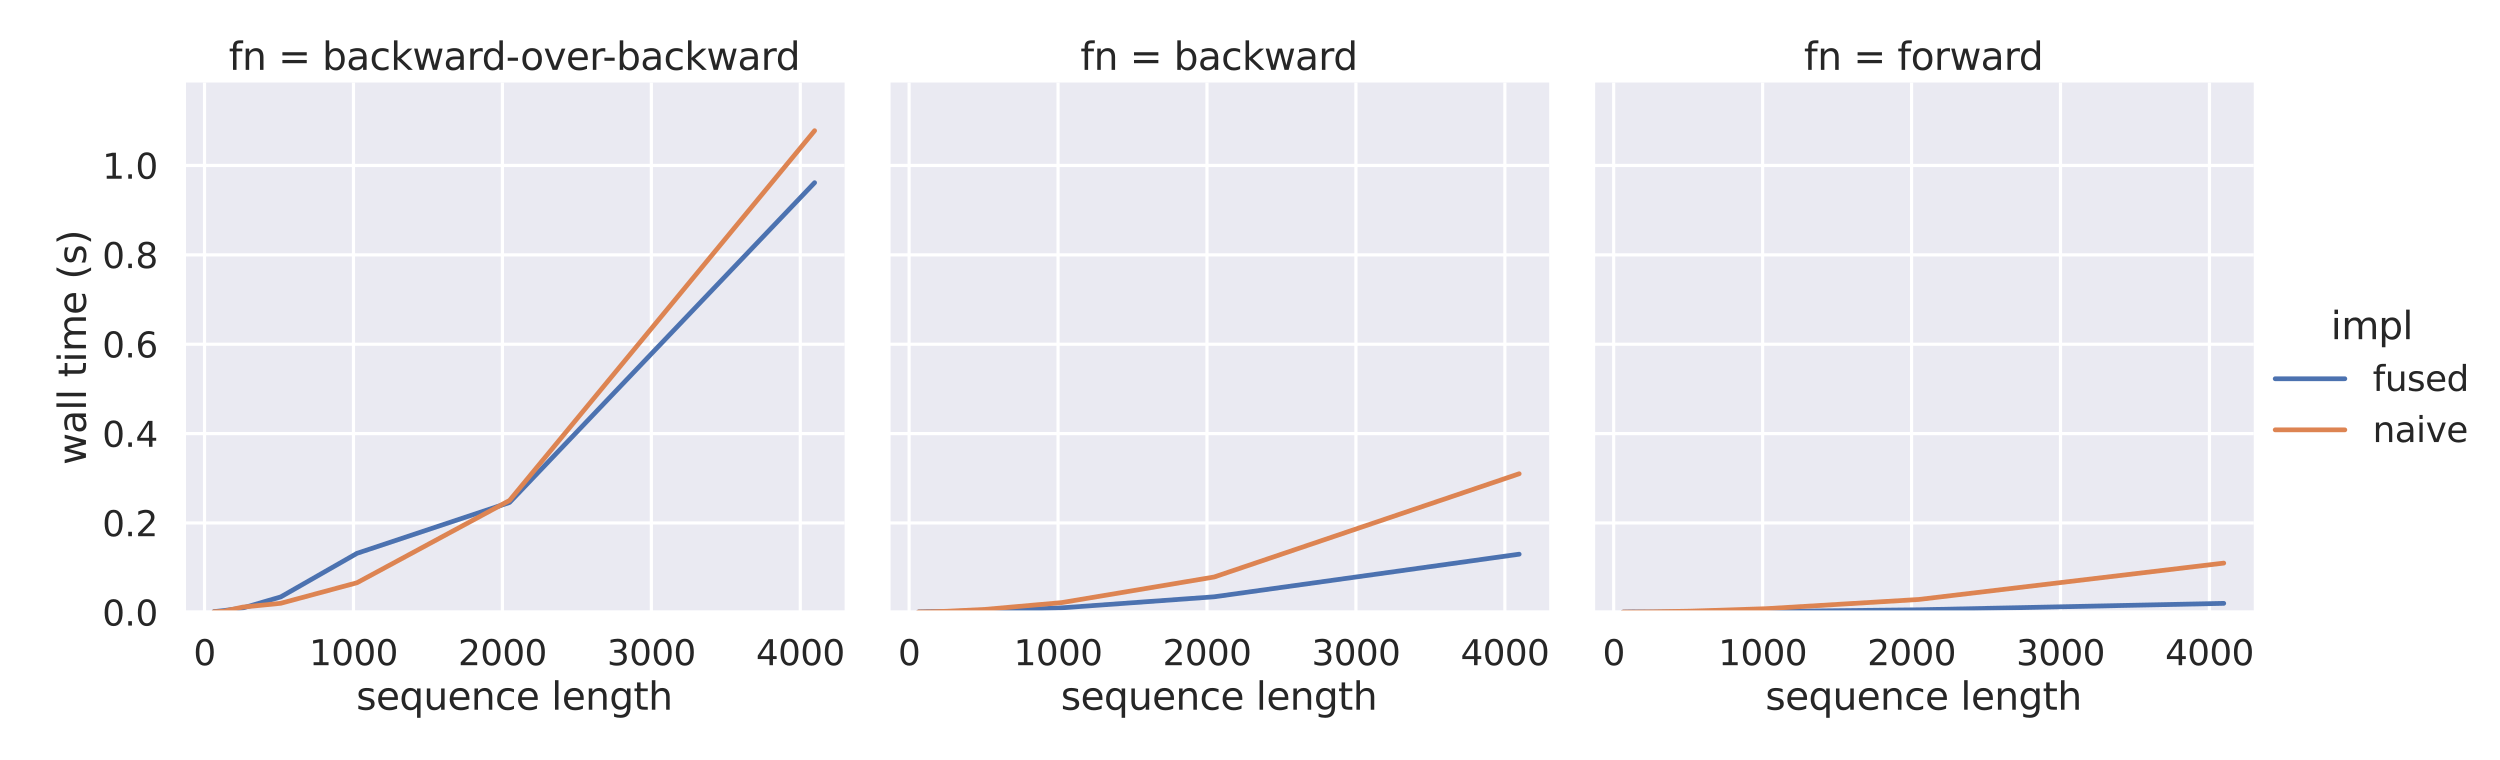 <?xml version="1.0" encoding="utf-8" standalone="no"?>
<!DOCTYPE svg PUBLIC "-//W3C//DTD SVG 1.1//EN"
  "http://www.w3.org/Graphics/SVG/1.1/DTD/svg11.dtd">
<svg xmlns:xlink="http://www.w3.org/1999/xlink" width="1184.85pt" height="360pt" viewBox="0 0 1184.85 360" xmlns="http://www.w3.org/2000/svg" version="1.1">
 <defs>
  <style type="text/css">*{stroke-linejoin: round; stroke-linecap: butt}</style>
 </defs>
 <g id="figure_1">
  <g id="patch_1">
   <path d="M 0 360 
L 1184.85 360 
L 1184.85 0 
L 0 0 
z
" style="fill: #ffffff"/>
  </g>
  <g id="axes_1">
   <g id="patch_2">
    <path d="M 87.218 290.22 
L 400.297 290.22 
L 400.297 39.12 
L 87.218 39.12 
z
" style="fill: #eaeaf2"/>
   </g>
   <g id="matplotlib.axis_1">
    <g id="xtick_1">
     <g id="line2d_1">
      <path d="M 96.931 290.22 
L 96.931 39.12 
" clip-path="url(#pf02773def3)" style="fill: none; stroke: #ffffff; stroke-width: 1.5; stroke-linecap: round"/>
     </g>
     <g id="text_1">
      <!-- 0 -->
      <g style="fill: #262626" transform="translate(91.682 315.257) scale(0.165 -0.165)">
       <defs>
        <path id="DejaVuSans-30" d="M 2034 4250 
Q 1547 4250 1301 3770 
Q 1056 3291 1056 2328 
Q 1056 1369 1301 889 
Q 1547 409 2034 409 
Q 2525 409 2770 889 
Q 3016 1369 3016 2328 
Q 3016 3291 2770 3770 
Q 2525 4250 2034 4250 
z
M 2034 4750 
Q 2819 4750 3233 4129 
Q 3647 3509 3647 2328 
Q 3647 1150 3233 529 
Q 2819 -91 2034 -91 
Q 1250 -91 836 529 
Q 422 1150 422 2328 
Q 422 3509 836 4129 
Q 1250 4750 2034 4750 
z
" transform="scale(0.016)"/>
       </defs>
       <use xlink:href="#DejaVuSans-30"/>
      </g>
     </g>
    </g>
    <g id="xtick_2">
     <g id="line2d_2">
      <path d="M 167.521 290.22 
L 167.521 39.12 
" clip-path="url(#pf02773def3)" style="fill: none; stroke: #ffffff; stroke-width: 1.5; stroke-linecap: round"/>
     </g>
     <g id="text_2">
      <!-- 1000 -->
      <g style="fill: #262626" transform="translate(146.525 315.257) scale(0.165 -0.165)">
       <defs>
        <path id="DejaVuSans-31" d="M 794 531 
L 1825 531 
L 1825 4091 
L 703 3866 
L 703 4441 
L 1819 4666 
L 2450 4666 
L 2450 531 
L 3481 531 
L 3481 0 
L 794 0 
L 794 531 
z
" transform="scale(0.016)"/>
       </defs>
       <use xlink:href="#DejaVuSans-31"/>
       <use xlink:href="#DejaVuSans-30" transform="translate(63.623 0)"/>
       <use xlink:href="#DejaVuSans-30" transform="translate(127.246 0)"/>
       <use xlink:href="#DejaVuSans-30" transform="translate(190.869 0)"/>
      </g>
     </g>
    </g>
    <g id="xtick_3">
     <g id="line2d_3">
      <path d="M 238.11 290.22 
L 238.11 39.12 
" clip-path="url(#pf02773def3)" style="fill: none; stroke: #ffffff; stroke-width: 1.5; stroke-linecap: round"/>
     </g>
     <g id="text_3">
      <!-- 2000 -->
      <g style="fill: #262626" transform="translate(217.114 315.257) scale(0.165 -0.165)">
       <defs>
        <path id="DejaVuSans-32" d="M 1228 531 
L 3431 531 
L 3431 0 
L 469 0 
L 469 531 
Q 828 903 1448 1529 
Q 2069 2156 2228 2338 
Q 2531 2678 2651 2914 
Q 2772 3150 2772 3378 
Q 2772 3750 2511 3984 
Q 2250 4219 1831 4219 
Q 1534 4219 1204 4116 
Q 875 4013 500 3803 
L 500 4441 
Q 881 4594 1212 4672 
Q 1544 4750 1819 4750 
Q 2544 4750 2975 4387 
Q 3406 4025 3406 3419 
Q 3406 3131 3298 2873 
Q 3191 2616 2906 2266 
Q 2828 2175 2409 1742 
Q 1991 1309 1228 531 
z
" transform="scale(0.016)"/>
       </defs>
       <use xlink:href="#DejaVuSans-32"/>
       <use xlink:href="#DejaVuSans-30" transform="translate(63.623 0)"/>
       <use xlink:href="#DejaVuSans-30" transform="translate(127.246 0)"/>
       <use xlink:href="#DejaVuSans-30" transform="translate(190.869 0)"/>
      </g>
     </g>
    </g>
    <g id="xtick_4">
     <g id="line2d_4">
      <path d="M 308.7 290.22 
L 308.7 39.12 
" clip-path="url(#pf02773def3)" style="fill: none; stroke: #ffffff; stroke-width: 1.5; stroke-linecap: round"/>
     </g>
     <g id="text_4">
      <!-- 3000 -->
      <g style="fill: #262626" transform="translate(287.704 315.257) scale(0.165 -0.165)">
       <defs>
        <path id="DejaVuSans-33" d="M 2597 2516 
Q 3050 2419 3304 2112 
Q 3559 1806 3559 1356 
Q 3559 666 3084 287 
Q 2609 -91 1734 -91 
Q 1441 -91 1130 -33 
Q 819 25 488 141 
L 488 750 
Q 750 597 1062 519 
Q 1375 441 1716 441 
Q 2309 441 2620 675 
Q 2931 909 2931 1356 
Q 2931 1769 2642 2001 
Q 2353 2234 1838 2234 
L 1294 2234 
L 1294 2753 
L 1863 2753 
Q 2328 2753 2575 2939 
Q 2822 3125 2822 3475 
Q 2822 3834 2567 4026 
Q 2313 4219 1838 4219 
Q 1578 4219 1281 4162 
Q 984 4106 628 3988 
L 628 4550 
Q 988 4650 1302 4700 
Q 1616 4750 1894 4750 
Q 2613 4750 3031 4423 
Q 3450 4097 3450 3541 
Q 3450 3153 3228 2886 
Q 3006 2619 2597 2516 
z
" transform="scale(0.016)"/>
       </defs>
       <use xlink:href="#DejaVuSans-33"/>
       <use xlink:href="#DejaVuSans-30" transform="translate(63.623 0)"/>
       <use xlink:href="#DejaVuSans-30" transform="translate(127.246 0)"/>
       <use xlink:href="#DejaVuSans-30" transform="translate(190.869 0)"/>
      </g>
     </g>
    </g>
    <g id="xtick_5">
     <g id="line2d_5">
      <path d="M 379.289 290.22 
L 379.289 39.12 
" clip-path="url(#pf02773def3)" style="fill: none; stroke: #ffffff; stroke-width: 1.5; stroke-linecap: round"/>
     </g>
     <g id="text_5">
      <!-- 4000 -->
      <g style="fill: #262626" transform="translate(358.293 315.257) scale(0.165 -0.165)">
       <defs>
        <path id="DejaVuSans-34" d="M 2419 4116 
L 825 1625 
L 2419 1625 
L 2419 4116 
z
M 2253 4666 
L 3047 4666 
L 3047 1625 
L 3713 1625 
L 3713 1100 
L 3047 1100 
L 3047 0 
L 2419 0 
L 2419 1100 
L 313 1100 
L 313 1709 
L 2253 4666 
z
" transform="scale(0.016)"/>
       </defs>
       <use xlink:href="#DejaVuSans-34"/>
       <use xlink:href="#DejaVuSans-30" transform="translate(63.623 0)"/>
       <use xlink:href="#DejaVuSans-30" transform="translate(127.246 0)"/>
       <use xlink:href="#DejaVuSans-30" transform="translate(190.869 0)"/>
      </g>
     </g>
    </g>
    <g id="text_6">
     <!-- sequence length -->
     <g style="fill: #262626" transform="translate(168.838 336.366) scale(0.18 -0.18)">
      <defs>
       <path id="DejaVuSans-73" d="M 2834 3397 
L 2834 2853 
Q 2591 2978 2328 3040 
Q 2066 3103 1784 3103 
Q 1356 3103 1142 2972 
Q 928 2841 928 2578 
Q 928 2378 1081 2264 
Q 1234 2150 1697 2047 
L 1894 2003 
Q 2506 1872 2764 1633 
Q 3022 1394 3022 966 
Q 3022 478 2636 193 
Q 2250 -91 1575 -91 
Q 1294 -91 989 -36 
Q 684 19 347 128 
L 347 722 
Q 666 556 975 473 
Q 1284 391 1588 391 
Q 1994 391 2212 530 
Q 2431 669 2431 922 
Q 2431 1156 2273 1281 
Q 2116 1406 1581 1522 
L 1381 1569 
Q 847 1681 609 1914 
Q 372 2147 372 2553 
Q 372 3047 722 3315 
Q 1072 3584 1716 3584 
Q 2034 3584 2315 3537 
Q 2597 3491 2834 3397 
z
" transform="scale(0.016)"/>
       <path id="DejaVuSans-65" d="M 3597 1894 
L 3597 1613 
L 953 1613 
Q 991 1019 1311 708 
Q 1631 397 2203 397 
Q 2534 397 2845 478 
Q 3156 559 3463 722 
L 3463 178 
Q 3153 47 2828 -22 
Q 2503 -91 2169 -91 
Q 1331 -91 842 396 
Q 353 884 353 1716 
Q 353 2575 817 3079 
Q 1281 3584 2069 3584 
Q 2775 3584 3186 3129 
Q 3597 2675 3597 1894 
z
M 3022 2063 
Q 3016 2534 2758 2815 
Q 2500 3097 2075 3097 
Q 1594 3097 1305 2825 
Q 1016 2553 972 2059 
L 3022 2063 
z
" transform="scale(0.016)"/>
       <path id="DejaVuSans-71" d="M 947 1747 
Q 947 1113 1208 752 
Q 1469 391 1925 391 
Q 2381 391 2643 752 
Q 2906 1113 2906 1747 
Q 2906 2381 2643 2742 
Q 2381 3103 1925 3103 
Q 1469 3103 1208 2742 
Q 947 2381 947 1747 
z
M 2906 525 
Q 2725 213 2448 61 
Q 2172 -91 1784 -91 
Q 1150 -91 751 415 
Q 353 922 353 1747 
Q 353 2572 751 3078 
Q 1150 3584 1784 3584 
Q 2172 3584 2448 3432 
Q 2725 3281 2906 2969 
L 2906 3500 
L 3481 3500 
L 3481 -1331 
L 2906 -1331 
L 2906 525 
z
" transform="scale(0.016)"/>
       <path id="DejaVuSans-75" d="M 544 1381 
L 544 3500 
L 1119 3500 
L 1119 1403 
Q 1119 906 1312 657 
Q 1506 409 1894 409 
Q 2359 409 2629 706 
Q 2900 1003 2900 1516 
L 2900 3500 
L 3475 3500 
L 3475 0 
L 2900 0 
L 2900 538 
Q 2691 219 2414 64 
Q 2138 -91 1772 -91 
Q 1169 -91 856 284 
Q 544 659 544 1381 
z
M 1991 3584 
L 1991 3584 
z
" transform="scale(0.016)"/>
       <path id="DejaVuSans-6e" d="M 3513 2113 
L 3513 0 
L 2938 0 
L 2938 2094 
Q 2938 2591 2744 2837 
Q 2550 3084 2163 3084 
Q 1697 3084 1428 2787 
Q 1159 2491 1159 1978 
L 1159 0 
L 581 0 
L 581 3500 
L 1159 3500 
L 1159 2956 
Q 1366 3272 1645 3428 
Q 1925 3584 2291 3584 
Q 2894 3584 3203 3211 
Q 3513 2838 3513 2113 
z
" transform="scale(0.016)"/>
       <path id="DejaVuSans-63" d="M 3122 3366 
L 3122 2828 
Q 2878 2963 2633 3030 
Q 2388 3097 2138 3097 
Q 1578 3097 1268 2742 
Q 959 2388 959 1747 
Q 959 1106 1268 751 
Q 1578 397 2138 397 
Q 2388 397 2633 464 
Q 2878 531 3122 666 
L 3122 134 
Q 2881 22 2623 -34 
Q 2366 -91 2075 -91 
Q 1284 -91 818 406 
Q 353 903 353 1747 
Q 353 2603 823 3093 
Q 1294 3584 2113 3584 
Q 2378 3584 2631 3529 
Q 2884 3475 3122 3366 
z
" transform="scale(0.016)"/>
       <path id="DejaVuSans-20" transform="scale(0.016)"/>
       <path id="DejaVuSans-6c" d="M 603 4863 
L 1178 4863 
L 1178 0 
L 603 0 
L 603 4863 
z
" transform="scale(0.016)"/>
       <path id="DejaVuSans-67" d="M 2906 1791 
Q 2906 2416 2648 2759 
Q 2391 3103 1925 3103 
Q 1463 3103 1205 2759 
Q 947 2416 947 1791 
Q 947 1169 1205 825 
Q 1463 481 1925 481 
Q 2391 481 2648 825 
Q 2906 1169 2906 1791 
z
M 3481 434 
Q 3481 -459 3084 -895 
Q 2688 -1331 1869 -1331 
Q 1566 -1331 1297 -1286 
Q 1028 -1241 775 -1147 
L 775 -588 
Q 1028 -725 1275 -790 
Q 1522 -856 1778 -856 
Q 2344 -856 2625 -561 
Q 2906 -266 2906 331 
L 2906 616 
Q 2728 306 2450 153 
Q 2172 0 1784 0 
Q 1141 0 747 490 
Q 353 981 353 1791 
Q 353 2603 747 3093 
Q 1141 3584 1784 3584 
Q 2172 3584 2450 3431 
Q 2728 3278 2906 2969 
L 2906 3500 
L 3481 3500 
L 3481 434 
z
" transform="scale(0.016)"/>
       <path id="DejaVuSans-74" d="M 1172 4494 
L 1172 3500 
L 2356 3500 
L 2356 3053 
L 1172 3053 
L 1172 1153 
Q 1172 725 1289 603 
Q 1406 481 1766 481 
L 2356 481 
L 2356 0 
L 1766 0 
Q 1100 0 847 248 
Q 594 497 594 1153 
L 594 3053 
L 172 3053 
L 172 3500 
L 594 3500 
L 594 4494 
L 1172 4494 
z
" transform="scale(0.016)"/>
       <path id="DejaVuSans-68" d="M 3513 2113 
L 3513 0 
L 2938 0 
L 2938 2094 
Q 2938 2591 2744 2837 
Q 2550 3084 2163 3084 
Q 1697 3084 1428 2787 
Q 1159 2491 1159 1978 
L 1159 0 
L 581 0 
L 581 4863 
L 1159 4863 
L 1159 2956 
Q 1366 3272 1645 3428 
Q 1925 3584 2291 3584 
Q 2894 3584 3203 3211 
Q 3513 2838 3513 2113 
z
" transform="scale(0.016)"/>
      </defs>
      <use xlink:href="#DejaVuSans-73"/>
      <use xlink:href="#DejaVuSans-65" transform="translate(52.1 0)"/>
      <use xlink:href="#DejaVuSans-71" transform="translate(113.623 0)"/>
      <use xlink:href="#DejaVuSans-75" transform="translate(177.1 0)"/>
      <use xlink:href="#DejaVuSans-65" transform="translate(240.479 0)"/>
      <use xlink:href="#DejaVuSans-6e" transform="translate(302.002 0)"/>
      <use xlink:href="#DejaVuSans-63" transform="translate(365.381 0)"/>
      <use xlink:href="#DejaVuSans-65" transform="translate(420.361 0)"/>
      <use xlink:href="#DejaVuSans-20" transform="translate(481.885 0)"/>
      <use xlink:href="#DejaVuSans-6c" transform="translate(513.672 0)"/>
      <use xlink:href="#DejaVuSans-65" transform="translate(541.455 0)"/>
      <use xlink:href="#DejaVuSans-6e" transform="translate(602.979 0)"/>
      <use xlink:href="#DejaVuSans-67" transform="translate(666.357 0)"/>
      <use xlink:href="#DejaVuSans-74" transform="translate(729.834 0)"/>
      <use xlink:href="#DejaVuSans-68" transform="translate(769.043 0)"/>
     </g>
    </g>
   </g>
   <g id="matplotlib.axis_2">
    <g id="ytick_1">
     <g id="line2d_6">
      <path d="M 87.218 290.22 
L 400.297 290.22 
" clip-path="url(#pf02773def3)" style="fill: none; stroke: #ffffff; stroke-width: 1.5; stroke-linecap: round"/>
     </g>
     <g id="text_7">
      <!-- 0.0 -->
      <g style="fill: #262626" transform="translate(48.478 296.489) scale(0.165 -0.165)">
       <defs>
        <path id="DejaVuSans-2e" d="M 684 794 
L 1344 794 
L 1344 0 
L 684 0 
L 684 794 
z
" transform="scale(0.016)"/>
       </defs>
       <use xlink:href="#DejaVuSans-30"/>
       <use xlink:href="#DejaVuSans-2e" transform="translate(63.623 0)"/>
       <use xlink:href="#DejaVuSans-30" transform="translate(95.41 0)"/>
      </g>
     </g>
    </g>
    <g id="ytick_2">
     <g id="line2d_7">
      <path d="M 87.218 247.862 
L 400.297 247.862 
" clip-path="url(#pf02773def3)" style="fill: none; stroke: #ffffff; stroke-width: 1.5; stroke-linecap: round"/>
     </g>
     <g id="text_8">
      <!-- 0.2 -->
      <g style="fill: #262626" transform="translate(48.478 254.13) scale(0.165 -0.165)">
       <use xlink:href="#DejaVuSans-30"/>
       <use xlink:href="#DejaVuSans-2e" transform="translate(63.623 0)"/>
       <use xlink:href="#DejaVuSans-32" transform="translate(95.41 0)"/>
      </g>
     </g>
    </g>
    <g id="ytick_3">
     <g id="line2d_8">
      <path d="M 87.218 205.503 
L 400.297 205.503 
" clip-path="url(#pf02773def3)" style="fill: none; stroke: #ffffff; stroke-width: 1.5; stroke-linecap: round"/>
     </g>
     <g id="text_9">
      <!-- 0.4 -->
      <g style="fill: #262626" transform="translate(48.478 211.772) scale(0.165 -0.165)">
       <use xlink:href="#DejaVuSans-30"/>
       <use xlink:href="#DejaVuSans-2e" transform="translate(63.623 0)"/>
       <use xlink:href="#DejaVuSans-34" transform="translate(95.41 0)"/>
      </g>
     </g>
    </g>
    <g id="ytick_4">
     <g id="line2d_9">
      <path d="M 87.218 163.145 
L 400.297 163.145 
" clip-path="url(#pf02773def3)" style="fill: none; stroke: #ffffff; stroke-width: 1.5; stroke-linecap: round"/>
     </g>
     <g id="text_10">
      <!-- 0.6 -->
      <g style="fill: #262626" transform="translate(48.478 169.414) scale(0.165 -0.165)">
       <defs>
        <path id="DejaVuSans-36" d="M 2113 2584 
Q 1688 2584 1439 2293 
Q 1191 2003 1191 1497 
Q 1191 994 1439 701 
Q 1688 409 2113 409 
Q 2538 409 2786 701 
Q 3034 994 3034 1497 
Q 3034 2003 2786 2293 
Q 2538 2584 2113 2584 
z
M 3366 4563 
L 3366 3988 
Q 3128 4100 2886 4159 
Q 2644 4219 2406 4219 
Q 1781 4219 1451 3797 
Q 1122 3375 1075 2522 
Q 1259 2794 1537 2939 
Q 1816 3084 2150 3084 
Q 2853 3084 3261 2657 
Q 3669 2231 3669 1497 
Q 3669 778 3244 343 
Q 2819 -91 2113 -91 
Q 1303 -91 875 529 
Q 447 1150 447 2328 
Q 447 3434 972 4092 
Q 1497 4750 2381 4750 
Q 2619 4750 2861 4703 
Q 3103 4656 3366 4563 
z
" transform="scale(0.016)"/>
       </defs>
       <use xlink:href="#DejaVuSans-30"/>
       <use xlink:href="#DejaVuSans-2e" transform="translate(63.623 0)"/>
       <use xlink:href="#DejaVuSans-36" transform="translate(95.41 0)"/>
      </g>
     </g>
    </g>
    <g id="ytick_5">
     <g id="line2d_10">
      <path d="M 87.218 120.786 
L 400.297 120.786 
" clip-path="url(#pf02773def3)" style="fill: none; stroke: #ffffff; stroke-width: 1.5; stroke-linecap: round"/>
     </g>
     <g id="text_11">
      <!-- 0.8 -->
      <g style="fill: #262626" transform="translate(48.478 127.055) scale(0.165 -0.165)">
       <defs>
        <path id="DejaVuSans-38" d="M 2034 2216 
Q 1584 2216 1326 1975 
Q 1069 1734 1069 1313 
Q 1069 891 1326 650 
Q 1584 409 2034 409 
Q 2484 409 2743 651 
Q 3003 894 3003 1313 
Q 3003 1734 2745 1975 
Q 2488 2216 2034 2216 
z
M 1403 2484 
Q 997 2584 770 2862 
Q 544 3141 544 3541 
Q 544 4100 942 4425 
Q 1341 4750 2034 4750 
Q 2731 4750 3128 4425 
Q 3525 4100 3525 3541 
Q 3525 3141 3298 2862 
Q 3072 2584 2669 2484 
Q 3125 2378 3379 2068 
Q 3634 1759 3634 1313 
Q 3634 634 3220 271 
Q 2806 -91 2034 -91 
Q 1263 -91 848 271 
Q 434 634 434 1313 
Q 434 1759 690 2068 
Q 947 2378 1403 2484 
z
M 1172 3481 
Q 1172 3119 1398 2916 
Q 1625 2713 2034 2713 
Q 2441 2713 2670 2916 
Q 2900 3119 2900 3481 
Q 2900 3844 2670 4047 
Q 2441 4250 2034 4250 
Q 1625 4250 1398 4047 
Q 1172 3844 1172 3481 
z
" transform="scale(0.016)"/>
       </defs>
       <use xlink:href="#DejaVuSans-30"/>
       <use xlink:href="#DejaVuSans-2e" transform="translate(63.623 0)"/>
       <use xlink:href="#DejaVuSans-38" transform="translate(95.41 0)"/>
      </g>
     </g>
    </g>
    <g id="ytick_6">
     <g id="line2d_11">
      <path d="M 87.218 78.428 
L 400.297 78.428 
" clip-path="url(#pf02773def3)" style="fill: none; stroke: #ffffff; stroke-width: 1.5; stroke-linecap: round"/>
     </g>
     <g id="text_12">
      <!-- 1.0 -->
      <g style="fill: #262626" transform="translate(48.478 84.697) scale(0.165 -0.165)">
       <use xlink:href="#DejaVuSans-31"/>
       <use xlink:href="#DejaVuSans-2e" transform="translate(63.623 0)"/>
       <use xlink:href="#DejaVuSans-30" transform="translate(95.41 0)"/>
      </g>
     </g>
    </g>
    <g id="text_13">
     <!-- wall time (s) -->
     <g style="fill: #262626" transform="translate(40.735 220.311) rotate(-90) scale(0.18 -0.18)">
      <defs>
       <path id="DejaVuSans-77" d="M 269 3500 
L 844 3500 
L 1563 769 
L 2278 3500 
L 2956 3500 
L 3675 769 
L 4391 3500 
L 4966 3500 
L 4050 0 
L 3372 0 
L 2619 2869 
L 1863 0 
L 1184 0 
L 269 3500 
z
" transform="scale(0.016)"/>
       <path id="DejaVuSans-61" d="M 2194 1759 
Q 1497 1759 1228 1600 
Q 959 1441 959 1056 
Q 959 750 1161 570 
Q 1363 391 1709 391 
Q 2188 391 2477 730 
Q 2766 1069 2766 1631 
L 2766 1759 
L 2194 1759 
z
M 3341 1997 
L 3341 0 
L 2766 0 
L 2766 531 
Q 2569 213 2275 61 
Q 1981 -91 1556 -91 
Q 1019 -91 701 211 
Q 384 513 384 1019 
Q 384 1609 779 1909 
Q 1175 2209 1959 2209 
L 2766 2209 
L 2766 2266 
Q 2766 2663 2505 2880 
Q 2244 3097 1772 3097 
Q 1472 3097 1187 3025 
Q 903 2953 641 2809 
L 641 3341 
Q 956 3463 1253 3523 
Q 1550 3584 1831 3584 
Q 2591 3584 2966 3190 
Q 3341 2797 3341 1997 
z
" transform="scale(0.016)"/>
       <path id="DejaVuSans-69" d="M 603 3500 
L 1178 3500 
L 1178 0 
L 603 0 
L 603 3500 
z
M 603 4863 
L 1178 4863 
L 1178 4134 
L 603 4134 
L 603 4863 
z
" transform="scale(0.016)"/>
       <path id="DejaVuSans-6d" d="M 3328 2828 
Q 3544 3216 3844 3400 
Q 4144 3584 4550 3584 
Q 5097 3584 5394 3201 
Q 5691 2819 5691 2113 
L 5691 0 
L 5113 0 
L 5113 2094 
Q 5113 2597 4934 2840 
Q 4756 3084 4391 3084 
Q 3944 3084 3684 2787 
Q 3425 2491 3425 1978 
L 3425 0 
L 2847 0 
L 2847 2094 
Q 2847 2600 2669 2842 
Q 2491 3084 2119 3084 
Q 1678 3084 1418 2786 
Q 1159 2488 1159 1978 
L 1159 0 
L 581 0 
L 581 3500 
L 1159 3500 
L 1159 2956 
Q 1356 3278 1631 3431 
Q 1906 3584 2284 3584 
Q 2666 3584 2933 3390 
Q 3200 3197 3328 2828 
z
" transform="scale(0.016)"/>
       <path id="DejaVuSans-28" d="M 1984 4856 
Q 1566 4138 1362 3434 
Q 1159 2731 1159 2009 
Q 1159 1288 1364 580 
Q 1569 -128 1984 -844 
L 1484 -844 
Q 1016 -109 783 600 
Q 550 1309 550 2009 
Q 550 2706 781 3412 
Q 1013 4119 1484 4856 
L 1984 4856 
z
" transform="scale(0.016)"/>
       <path id="DejaVuSans-29" d="M 513 4856 
L 1013 4856 
Q 1481 4119 1714 3412 
Q 1947 2706 1947 2009 
Q 1947 1309 1714 600 
Q 1481 -109 1013 -844 
L 513 -844 
Q 928 -128 1133 580 
Q 1338 1288 1338 2009 
Q 1338 2731 1133 3434 
Q 928 4138 513 4856 
z
" transform="scale(0.016)"/>
      </defs>
      <use xlink:href="#DejaVuSans-77"/>
      <use xlink:href="#DejaVuSans-61" transform="translate(81.787 0)"/>
      <use xlink:href="#DejaVuSans-6c" transform="translate(143.066 0)"/>
      <use xlink:href="#DejaVuSans-6c" transform="translate(170.85 0)"/>
      <use xlink:href="#DejaVuSans-20" transform="translate(198.633 0)"/>
      <use xlink:href="#DejaVuSans-74" transform="translate(230.42 0)"/>
      <use xlink:href="#DejaVuSans-69" transform="translate(269.629 0)"/>
      <use xlink:href="#DejaVuSans-6d" transform="translate(297.412 0)"/>
      <use xlink:href="#DejaVuSans-65" transform="translate(394.824 0)"/>
      <use xlink:href="#DejaVuSans-20" transform="translate(456.348 0)"/>
      <use xlink:href="#DejaVuSans-28" transform="translate(488.135 0)"/>
      <use xlink:href="#DejaVuSans-73" transform="translate(527.148 0)"/>
      <use xlink:href="#DejaVuSans-29" transform="translate(579.248 0)"/>
     </g>
    </g>
   </g>
   <g id="FillBetweenPolyCollection_1"/>
   <g id="FillBetweenPolyCollection_2"/>
   <g id="line2d_12">
    <path d="M 101.449 289.864 
L 105.967 289.389 
L 115.002 288.164 
L 133.073 282.891 
L 169.215 262.23 
L 241.499 238.133 
L 386.066 86.586 
" clip-path="url(#pf02773def3)" style="fill: none; stroke: #4c72b0; stroke-width: 2.25; stroke-linecap: round"/>
   </g>
   <g id="line2d_13">
    <path d="M 101.449 289.917 
L 105.967 289.705 
L 115.002 287.734 
L 133.073 285.919 
L 169.215 276.174 
L 241.499 237.174 
L 386.066 61.947 
" clip-path="url(#pf02773def3)" style="fill: none; stroke: #dd8452; stroke-width: 2.25; stroke-linecap: round"/>
   </g>
   <g id="line2d_14"/>
   <g id="line2d_15"/>
   <g id="patch_3">
    <path d="M 87.218 290.22 
L 87.218 39.12 
" style="fill: none; stroke: #ffffff; stroke-width: 1.875; stroke-linejoin: miter; stroke-linecap: square"/>
   </g>
   <g id="patch_4">
    <path d="M 87.218 290.22 
L 400.297 290.22 
" style="fill: none; stroke: #ffffff; stroke-width: 1.875; stroke-linejoin: miter; stroke-linecap: square"/>
   </g>
   <g id="text_14">
    <!-- fn = backward-over-backward -->
    <g style="fill: #262626" transform="translate(108.421 33.12) scale(0.18 -0.18)">
     <defs>
      <path id="DejaVuSans-66" d="M 2375 4863 
L 2375 4384 
L 1825 4384 
Q 1516 4384 1395 4259 
Q 1275 4134 1275 3809 
L 1275 3500 
L 2222 3500 
L 2222 3053 
L 1275 3053 
L 1275 0 
L 697 0 
L 697 3053 
L 147 3053 
L 147 3500 
L 697 3500 
L 697 3744 
Q 697 4328 969 4595 
Q 1241 4863 1831 4863 
L 2375 4863 
z
" transform="scale(0.016)"/>
      <path id="DejaVuSans-3d" d="M 678 2906 
L 4684 2906 
L 4684 2381 
L 678 2381 
L 678 2906 
z
M 678 1631 
L 4684 1631 
L 4684 1100 
L 678 1100 
L 678 1631 
z
" transform="scale(0.016)"/>
      <path id="DejaVuSans-62" d="M 3116 1747 
Q 3116 2381 2855 2742 
Q 2594 3103 2138 3103 
Q 1681 3103 1420 2742 
Q 1159 2381 1159 1747 
Q 1159 1113 1420 752 
Q 1681 391 2138 391 
Q 2594 391 2855 752 
Q 3116 1113 3116 1747 
z
M 1159 2969 
Q 1341 3281 1617 3432 
Q 1894 3584 2278 3584 
Q 2916 3584 3314 3078 
Q 3713 2572 3713 1747 
Q 3713 922 3314 415 
Q 2916 -91 2278 -91 
Q 1894 -91 1617 61 
Q 1341 213 1159 525 
L 1159 0 
L 581 0 
L 581 4863 
L 1159 4863 
L 1159 2969 
z
" transform="scale(0.016)"/>
      <path id="DejaVuSans-6b" d="M 581 4863 
L 1159 4863 
L 1159 1991 
L 2875 3500 
L 3609 3500 
L 1753 1863 
L 3688 0 
L 2938 0 
L 1159 1709 
L 1159 0 
L 581 0 
L 581 4863 
z
" transform="scale(0.016)"/>
      <path id="DejaVuSans-72" d="M 2631 2963 
Q 2534 3019 2420 3045 
Q 2306 3072 2169 3072 
Q 1681 3072 1420 2755 
Q 1159 2438 1159 1844 
L 1159 0 
L 581 0 
L 581 3500 
L 1159 3500 
L 1159 2956 
Q 1341 3275 1631 3429 
Q 1922 3584 2338 3584 
Q 2397 3584 2469 3576 
Q 2541 3569 2628 3553 
L 2631 2963 
z
" transform="scale(0.016)"/>
      <path id="DejaVuSans-64" d="M 2906 2969 
L 2906 4863 
L 3481 4863 
L 3481 0 
L 2906 0 
L 2906 525 
Q 2725 213 2448 61 
Q 2172 -91 1784 -91 
Q 1150 -91 751 415 
Q 353 922 353 1747 
Q 353 2572 751 3078 
Q 1150 3584 1784 3584 
Q 2172 3584 2448 3432 
Q 2725 3281 2906 2969 
z
M 947 1747 
Q 947 1113 1208 752 
Q 1469 391 1925 391 
Q 2381 391 2643 752 
Q 2906 1113 2906 1747 
Q 2906 2381 2643 2742 
Q 2381 3103 1925 3103 
Q 1469 3103 1208 2742 
Q 947 2381 947 1747 
z
" transform="scale(0.016)"/>
      <path id="DejaVuSans-2d" d="M 313 2009 
L 1997 2009 
L 1997 1497 
L 313 1497 
L 313 2009 
z
" transform="scale(0.016)"/>
      <path id="DejaVuSans-6f" d="M 1959 3097 
Q 1497 3097 1228 2736 
Q 959 2375 959 1747 
Q 959 1119 1226 758 
Q 1494 397 1959 397 
Q 2419 397 2687 759 
Q 2956 1122 2956 1747 
Q 2956 2369 2687 2733 
Q 2419 3097 1959 3097 
z
M 1959 3584 
Q 2709 3584 3137 3096 
Q 3566 2609 3566 1747 
Q 3566 888 3137 398 
Q 2709 -91 1959 -91 
Q 1206 -91 779 398 
Q 353 888 353 1747 
Q 353 2609 779 3096 
Q 1206 3584 1959 3584 
z
" transform="scale(0.016)"/>
      <path id="DejaVuSans-76" d="M 191 3500 
L 800 3500 
L 1894 563 
L 2988 3500 
L 3597 3500 
L 2284 0 
L 1503 0 
L 191 3500 
z
" transform="scale(0.016)"/>
     </defs>
     <use xlink:href="#DejaVuSans-66"/>
     <use xlink:href="#DejaVuSans-6e" transform="translate(35.205 0)"/>
     <use xlink:href="#DejaVuSans-20" transform="translate(98.584 0)"/>
     <use xlink:href="#DejaVuSans-3d" transform="translate(130.371 0)"/>
     <use xlink:href="#DejaVuSans-20" transform="translate(214.16 0)"/>
     <use xlink:href="#DejaVuSans-62" transform="translate(245.947 0)"/>
     <use xlink:href="#DejaVuSans-61" transform="translate(309.424 0)"/>
     <use xlink:href="#DejaVuSans-63" transform="translate(370.703 0)"/>
     <use xlink:href="#DejaVuSans-6b" transform="translate(425.684 0)"/>
     <use xlink:href="#DejaVuSans-77" transform="translate(483.594 0)"/>
     <use xlink:href="#DejaVuSans-61" transform="translate(565.381 0)"/>
     <use xlink:href="#DejaVuSans-72" transform="translate(626.66 0)"/>
     <use xlink:href="#DejaVuSans-64" transform="translate(666.023 0)"/>
     <use xlink:href="#DejaVuSans-2d" transform="translate(729.5 0)"/>
     <use xlink:href="#DejaVuSans-6f" transform="translate(767.459 0)"/>
     <use xlink:href="#DejaVuSans-76" transform="translate(828.641 0)"/>
     <use xlink:href="#DejaVuSans-65" transform="translate(887.82 0)"/>
     <use xlink:href="#DejaVuSans-72" transform="translate(949.344 0)"/>
     <use xlink:href="#DejaVuSans-2d" transform="translate(984.082 0)"/>
     <use xlink:href="#DejaVuSans-62" transform="translate(1020.166 0)"/>
     <use xlink:href="#DejaVuSans-61" transform="translate(1083.643 0)"/>
     <use xlink:href="#DejaVuSans-63" transform="translate(1144.922 0)"/>
     <use xlink:href="#DejaVuSans-6b" transform="translate(1199.902 0)"/>
     <use xlink:href="#DejaVuSans-77" transform="translate(1257.812 0)"/>
     <use xlink:href="#DejaVuSans-61" transform="translate(1339.6 0)"/>
     <use xlink:href="#DejaVuSans-72" transform="translate(1400.879 0)"/>
     <use xlink:href="#DejaVuSans-64" transform="translate(1440.242 0)"/>
    </g>
   </g>
  </g>
  <g id="axes_2">
   <g id="patch_5">
    <path d="M 421.145 290.22 
L 734.224 290.22 
L 734.224 39.12 
L 421.145 39.12 
z
" style="fill: #eaeaf2"/>
   </g>
   <g id="matplotlib.axis_3">
    <g id="xtick_6">
     <g id="line2d_16">
      <path d="M 430.859 290.22 
L 430.859 39.12 
" clip-path="url(#pee8f52ef88)" style="fill: none; stroke: #ffffff; stroke-width: 1.5; stroke-linecap: round"/>
     </g>
     <g id="text_15">
      <!-- 0 -->
      <g style="fill: #262626" transform="translate(425.61 315.257) scale(0.165 -0.165)">
       <use xlink:href="#DejaVuSans-30"/>
      </g>
     </g>
    </g>
    <g id="xtick_7">
     <g id="line2d_17">
      <path d="M 501.448 290.22 
L 501.448 39.12 
" clip-path="url(#pee8f52ef88)" style="fill: none; stroke: #ffffff; stroke-width: 1.5; stroke-linecap: round"/>
     </g>
     <g id="text_16">
      <!-- 1000 -->
      <g style="fill: #262626" transform="translate(480.452 315.257) scale(0.165 -0.165)">
       <use xlink:href="#DejaVuSans-31"/>
       <use xlink:href="#DejaVuSans-30" transform="translate(63.623 0)"/>
       <use xlink:href="#DejaVuSans-30" transform="translate(127.246 0)"/>
       <use xlink:href="#DejaVuSans-30" transform="translate(190.869 0)"/>
      </g>
     </g>
    </g>
    <g id="xtick_8">
     <g id="line2d_18">
      <path d="M 572.038 290.22 
L 572.038 39.12 
" clip-path="url(#pee8f52ef88)" style="fill: none; stroke: #ffffff; stroke-width: 1.5; stroke-linecap: round"/>
     </g>
     <g id="text_17">
      <!-- 2000 -->
      <g style="fill: #262626" transform="translate(551.041 315.257) scale(0.165 -0.165)">
       <use xlink:href="#DejaVuSans-32"/>
       <use xlink:href="#DejaVuSans-30" transform="translate(63.623 0)"/>
       <use xlink:href="#DejaVuSans-30" transform="translate(127.246 0)"/>
       <use xlink:href="#DejaVuSans-30" transform="translate(190.869 0)"/>
      </g>
     </g>
    </g>
    <g id="xtick_9">
     <g id="line2d_19">
      <path d="M 642.627 290.22 
L 642.627 39.12 
" clip-path="url(#pee8f52ef88)" style="fill: none; stroke: #ffffff; stroke-width: 1.5; stroke-linecap: round"/>
     </g>
     <g id="text_18">
      <!-- 3000 -->
      <g style="fill: #262626" transform="translate(621.631 315.257) scale(0.165 -0.165)">
       <use xlink:href="#DejaVuSans-33"/>
       <use xlink:href="#DejaVuSans-30" transform="translate(63.623 0)"/>
       <use xlink:href="#DejaVuSans-30" transform="translate(127.246 0)"/>
       <use xlink:href="#DejaVuSans-30" transform="translate(190.869 0)"/>
      </g>
     </g>
    </g>
    <g id="xtick_10">
     <g id="line2d_20">
      <path d="M 713.217 290.22 
L 713.217 39.12 
" clip-path="url(#pee8f52ef88)" style="fill: none; stroke: #ffffff; stroke-width: 1.5; stroke-linecap: round"/>
     </g>
     <g id="text_19">
      <!-- 4000 -->
      <g style="fill: #262626" transform="translate(692.22 315.257) scale(0.165 -0.165)">
       <use xlink:href="#DejaVuSans-34"/>
       <use xlink:href="#DejaVuSans-30" transform="translate(63.623 0)"/>
       <use xlink:href="#DejaVuSans-30" transform="translate(127.246 0)"/>
       <use xlink:href="#DejaVuSans-30" transform="translate(190.869 0)"/>
      </g>
     </g>
    </g>
    <g id="text_20">
     <!-- sequence length -->
     <g style="fill: #262626" transform="translate(502.765 336.366) scale(0.18 -0.18)">
      <use xlink:href="#DejaVuSans-73"/>
      <use xlink:href="#DejaVuSans-65" transform="translate(52.1 0)"/>
      <use xlink:href="#DejaVuSans-71" transform="translate(113.623 0)"/>
      <use xlink:href="#DejaVuSans-75" transform="translate(177.1 0)"/>
      <use xlink:href="#DejaVuSans-65" transform="translate(240.479 0)"/>
      <use xlink:href="#DejaVuSans-6e" transform="translate(302.002 0)"/>
      <use xlink:href="#DejaVuSans-63" transform="translate(365.381 0)"/>
      <use xlink:href="#DejaVuSans-65" transform="translate(420.361 0)"/>
      <use xlink:href="#DejaVuSans-20" transform="translate(481.885 0)"/>
      <use xlink:href="#DejaVuSans-6c" transform="translate(513.672 0)"/>
      <use xlink:href="#DejaVuSans-65" transform="translate(541.455 0)"/>
      <use xlink:href="#DejaVuSans-6e" transform="translate(602.979 0)"/>
      <use xlink:href="#DejaVuSans-67" transform="translate(666.357 0)"/>
      <use xlink:href="#DejaVuSans-74" transform="translate(729.834 0)"/>
      <use xlink:href="#DejaVuSans-68" transform="translate(769.043 0)"/>
     </g>
    </g>
   </g>
   <g id="matplotlib.axis_4">
    <g id="ytick_7">
     <g id="line2d_21">
      <path d="M 421.145 290.22 
L 734.224 290.22 
" clip-path="url(#pee8f52ef88)" style="fill: none; stroke: #ffffff; stroke-width: 1.5; stroke-linecap: round"/>
     </g>
    </g>
    <g id="ytick_8">
     <g id="line2d_22">
      <path d="M 421.145 247.862 
L 734.224 247.862 
" clip-path="url(#pee8f52ef88)" style="fill: none; stroke: #ffffff; stroke-width: 1.5; stroke-linecap: round"/>
     </g>
    </g>
    <g id="ytick_9">
     <g id="line2d_23">
      <path d="M 421.145 205.503 
L 734.224 205.503 
" clip-path="url(#pee8f52ef88)" style="fill: none; stroke: #ffffff; stroke-width: 1.5; stroke-linecap: round"/>
     </g>
    </g>
    <g id="ytick_10">
     <g id="line2d_24">
      <path d="M 421.145 163.145 
L 734.224 163.145 
" clip-path="url(#pee8f52ef88)" style="fill: none; stroke: #ffffff; stroke-width: 1.5; stroke-linecap: round"/>
     </g>
    </g>
    <g id="ytick_11">
     <g id="line2d_25">
      <path d="M 421.145 120.786 
L 734.224 120.786 
" clip-path="url(#pee8f52ef88)" style="fill: none; stroke: #ffffff; stroke-width: 1.5; stroke-linecap: round"/>
     </g>
    </g>
    <g id="ytick_12">
     <g id="line2d_26">
      <path d="M 421.145 78.428 
L 734.224 78.428 
" clip-path="url(#pee8f52ef88)" style="fill: none; stroke: #ffffff; stroke-width: 1.5; stroke-linecap: round"/>
     </g>
    </g>
   </g>
   <g id="FillBetweenPolyCollection_3"/>
   <g id="FillBetweenPolyCollection_4"/>
   <g id="line2d_27">
    <path d="M 435.376 290.021 
L 439.894 289.905 
L 448.93 289.851 
L 467 289.494 
L 503.142 288.084 
L 575.426 282.846 
L 719.993 262.651 
" clip-path="url(#pee8f52ef88)" style="fill: none; stroke: #4c72b0; stroke-width: 2.25; stroke-linecap: round"/>
   </g>
   <g id="line2d_28">
    <path d="M 435.376 290.023 
L 439.894 289.979 
L 448.93 289.697 
L 467 288.802 
L 503.142 285.598 
L 575.426 273.461 
L 719.993 224.531 
" clip-path="url(#pee8f52ef88)" style="fill: none; stroke: #dd8452; stroke-width: 2.25; stroke-linecap: round"/>
   </g>
   <g id="patch_6">
    <path d="M 421.145 290.22 
L 421.145 39.12 
" style="fill: none; stroke: #ffffff; stroke-width: 1.875; stroke-linejoin: miter; stroke-linecap: square"/>
   </g>
   <g id="patch_7">
    <path d="M 421.145 290.22 
L 734.224 290.22 
" style="fill: none; stroke: #ffffff; stroke-width: 1.875; stroke-linejoin: miter; stroke-linecap: square"/>
   </g>
   <g id="text_21">
    <!-- fn = backward -->
    <g style="fill: #262626" transform="translate(512.03 33.12) scale(0.18 -0.18)">
     <use xlink:href="#DejaVuSans-66"/>
     <use xlink:href="#DejaVuSans-6e" transform="translate(35.205 0)"/>
     <use xlink:href="#DejaVuSans-20" transform="translate(98.584 0)"/>
     <use xlink:href="#DejaVuSans-3d" transform="translate(130.371 0)"/>
     <use xlink:href="#DejaVuSans-20" transform="translate(214.16 0)"/>
     <use xlink:href="#DejaVuSans-62" transform="translate(245.947 0)"/>
     <use xlink:href="#DejaVuSans-61" transform="translate(309.424 0)"/>
     <use xlink:href="#DejaVuSans-63" transform="translate(370.703 0)"/>
     <use xlink:href="#DejaVuSans-6b" transform="translate(425.684 0)"/>
     <use xlink:href="#DejaVuSans-77" transform="translate(483.594 0)"/>
     <use xlink:href="#DejaVuSans-61" transform="translate(565.381 0)"/>
     <use xlink:href="#DejaVuSans-72" transform="translate(626.66 0)"/>
     <use xlink:href="#DejaVuSans-64" transform="translate(666.023 0)"/>
    </g>
   </g>
  </g>
  <g id="axes_3">
   <g id="patch_8">
    <path d="M 755.073 290.22 
L 1068.151 290.22 
L 1068.151 39.12 
L 755.073 39.12 
z
" style="fill: #eaeaf2"/>
   </g>
   <g id="matplotlib.axis_5">
    <g id="xtick_11">
     <g id="line2d_29">
      <path d="M 764.786 290.22 
L 764.786 39.12 
" clip-path="url(#p1b3564b9a2)" style="fill: none; stroke: #ffffff; stroke-width: 1.5; stroke-linecap: round"/>
     </g>
     <g id="text_22">
      <!-- 0 -->
      <g style="fill: #262626" transform="translate(759.537 315.257) scale(0.165 -0.165)">
       <use xlink:href="#DejaVuSans-30"/>
      </g>
     </g>
    </g>
    <g id="xtick_12">
     <g id="line2d_30">
      <path d="M 835.375 290.22 
L 835.375 39.12 
" clip-path="url(#p1b3564b9a2)" style="fill: none; stroke: #ffffff; stroke-width: 1.5; stroke-linecap: round"/>
     </g>
     <g id="text_23">
      <!-- 1000 -->
      <g style="fill: #262626" transform="translate(814.379 315.257) scale(0.165 -0.165)">
       <use xlink:href="#DejaVuSans-31"/>
       <use xlink:href="#DejaVuSans-30" transform="translate(63.623 0)"/>
       <use xlink:href="#DejaVuSans-30" transform="translate(127.246 0)"/>
       <use xlink:href="#DejaVuSans-30" transform="translate(190.869 0)"/>
      </g>
     </g>
    </g>
    <g id="xtick_13">
     <g id="line2d_31">
      <path d="M 905.965 290.22 
L 905.965 39.12 
" clip-path="url(#p1b3564b9a2)" style="fill: none; stroke: #ffffff; stroke-width: 1.5; stroke-linecap: round"/>
     </g>
     <g id="text_24">
      <!-- 2000 -->
      <g style="fill: #262626" transform="translate(884.969 315.257) scale(0.165 -0.165)">
       <use xlink:href="#DejaVuSans-32"/>
       <use xlink:href="#DejaVuSans-30" transform="translate(63.623 0)"/>
       <use xlink:href="#DejaVuSans-30" transform="translate(127.246 0)"/>
       <use xlink:href="#DejaVuSans-30" transform="translate(190.869 0)"/>
      </g>
     </g>
    </g>
    <g id="xtick_14">
     <g id="line2d_32">
      <path d="M 976.555 290.22 
L 976.555 39.12 
" clip-path="url(#p1b3564b9a2)" style="fill: none; stroke: #ffffff; stroke-width: 1.5; stroke-linecap: round"/>
     </g>
     <g id="text_25">
      <!-- 3000 -->
      <g style="fill: #262626" transform="translate(955.558 315.257) scale(0.165 -0.165)">
       <use xlink:href="#DejaVuSans-33"/>
       <use xlink:href="#DejaVuSans-30" transform="translate(63.623 0)"/>
       <use xlink:href="#DejaVuSans-30" transform="translate(127.246 0)"/>
       <use xlink:href="#DejaVuSans-30" transform="translate(190.869 0)"/>
      </g>
     </g>
    </g>
    <g id="xtick_15">
     <g id="line2d_33">
      <path d="M 1047.144 290.22 
L 1047.144 39.12 
" clip-path="url(#p1b3564b9a2)" style="fill: none; stroke: #ffffff; stroke-width: 1.5; stroke-linecap: round"/>
     </g>
     <g id="text_26">
      <!-- 4000 -->
      <g style="fill: #262626" transform="translate(1026.148 315.257) scale(0.165 -0.165)">
       <use xlink:href="#DejaVuSans-34"/>
       <use xlink:href="#DejaVuSans-30" transform="translate(63.623 0)"/>
       <use xlink:href="#DejaVuSans-30" transform="translate(127.246 0)"/>
       <use xlink:href="#DejaVuSans-30" transform="translate(190.869 0)"/>
      </g>
     </g>
    </g>
    <g id="text_27">
     <!-- sequence length -->
     <g style="fill: #262626" transform="translate(836.693 336.366) scale(0.18 -0.18)">
      <use xlink:href="#DejaVuSans-73"/>
      <use xlink:href="#DejaVuSans-65" transform="translate(52.1 0)"/>
      <use xlink:href="#DejaVuSans-71" transform="translate(113.623 0)"/>
      <use xlink:href="#DejaVuSans-75" transform="translate(177.1 0)"/>
      <use xlink:href="#DejaVuSans-65" transform="translate(240.479 0)"/>
      <use xlink:href="#DejaVuSans-6e" transform="translate(302.002 0)"/>
      <use xlink:href="#DejaVuSans-63" transform="translate(365.381 0)"/>
      <use xlink:href="#DejaVuSans-65" transform="translate(420.361 0)"/>
      <use xlink:href="#DejaVuSans-20" transform="translate(481.885 0)"/>
      <use xlink:href="#DejaVuSans-6c" transform="translate(513.672 0)"/>
      <use xlink:href="#DejaVuSans-65" transform="translate(541.455 0)"/>
      <use xlink:href="#DejaVuSans-6e" transform="translate(602.979 0)"/>
      <use xlink:href="#DejaVuSans-67" transform="translate(666.357 0)"/>
      <use xlink:href="#DejaVuSans-74" transform="translate(729.834 0)"/>
      <use xlink:href="#DejaVuSans-68" transform="translate(769.043 0)"/>
     </g>
    </g>
   </g>
   <g id="matplotlib.axis_6">
    <g id="ytick_13">
     <g id="line2d_34">
      <path d="M 755.073 290.22 
L 1068.151 290.22 
" clip-path="url(#p1b3564b9a2)" style="fill: none; stroke: #ffffff; stroke-width: 1.5; stroke-linecap: round"/>
     </g>
    </g>
    <g id="ytick_14">
     <g id="line2d_35">
      <path d="M 755.073 247.862 
L 1068.151 247.862 
" clip-path="url(#p1b3564b9a2)" style="fill: none; stroke: #ffffff; stroke-width: 1.5; stroke-linecap: round"/>
     </g>
    </g>
    <g id="ytick_15">
     <g id="line2d_36">
      <path d="M 755.073 205.503 
L 1068.151 205.503 
" clip-path="url(#p1b3564b9a2)" style="fill: none; stroke: #ffffff; stroke-width: 1.5; stroke-linecap: round"/>
     </g>
    </g>
    <g id="ytick_16">
     <g id="line2d_37">
      <path d="M 755.073 163.145 
L 1068.151 163.145 
" clip-path="url(#p1b3564b9a2)" style="fill: none; stroke: #ffffff; stroke-width: 1.5; stroke-linecap: round"/>
     </g>
    </g>
    <g id="ytick_17">
     <g id="line2d_38">
      <path d="M 755.073 120.786 
L 1068.151 120.786 
" clip-path="url(#p1b3564b9a2)" style="fill: none; stroke: #ffffff; stroke-width: 1.5; stroke-linecap: round"/>
     </g>
    </g>
    <g id="ytick_18">
     <g id="line2d_39">
      <path d="M 755.073 78.428 
L 1068.151 78.428 
" clip-path="url(#p1b3564b9a2)" style="fill: none; stroke: #ffffff; stroke-width: 1.5; stroke-linecap: round"/>
     </g>
    </g>
   </g>
   <g id="FillBetweenPolyCollection_5"/>
   <g id="FillBetweenPolyCollection_6"/>
   <g id="line2d_40">
    <path d="M 769.304 290.1 
L 773.821 290.017 
L 782.857 290.075 
L 800.928 290.004 
L 837.07 289.787 
L 909.353 288.998 
L 1053.921 285.955 
" clip-path="url(#p1b3564b9a2)" style="fill: none; stroke: #4c72b0; stroke-width: 2.25; stroke-linecap: round"/>
   </g>
   <g id="line2d_41">
    <path d="M 769.304 290.082 
L 773.821 290.081 
L 782.857 289.981 
L 800.928 289.659 
L 837.07 288.478 
L 909.353 284.113 
L 1053.921 266.876 
" clip-path="url(#p1b3564b9a2)" style="fill: none; stroke: #dd8452; stroke-width: 2.25; stroke-linecap: round"/>
   </g>
   <g id="patch_9">
    <path d="M 755.073 290.22 
L 755.073 39.12 
" style="fill: none; stroke: #ffffff; stroke-width: 1.875; stroke-linejoin: miter; stroke-linecap: square"/>
   </g>
   <g id="patch_10">
    <path d="M 755.073 290.22 
L 1068.151 290.22 
" style="fill: none; stroke: #ffffff; stroke-width: 1.875; stroke-linejoin: miter; stroke-linecap: square"/>
   </g>
   <g id="text_28">
    <!-- fn = forward -->
    <g style="fill: #262626" transform="translate(854.971 33.12) scale(0.18 -0.18)">
     <use xlink:href="#DejaVuSans-66"/>
     <use xlink:href="#DejaVuSans-6e" transform="translate(35.205 0)"/>
     <use xlink:href="#DejaVuSans-20" transform="translate(98.584 0)"/>
     <use xlink:href="#DejaVuSans-3d" transform="translate(130.371 0)"/>
     <use xlink:href="#DejaVuSans-20" transform="translate(214.16 0)"/>
     <use xlink:href="#DejaVuSans-66" transform="translate(245.947 0)"/>
     <use xlink:href="#DejaVuSans-6f" transform="translate(281.152 0)"/>
     <use xlink:href="#DejaVuSans-72" transform="translate(342.334 0)"/>
     <use xlink:href="#DejaVuSans-77" transform="translate(383.447 0)"/>
     <use xlink:href="#DejaVuSans-61" transform="translate(465.234 0)"/>
     <use xlink:href="#DejaVuSans-72" transform="translate(526.514 0)"/>
     <use xlink:href="#DejaVuSans-64" transform="translate(565.877 0)"/>
    </g>
   </g>
  </g>
  <g id="legend_1">
   <g id="text_29">
    <!-- impl -->
    <g style="fill: #262626" transform="translate(1104.675 160.748) scale(0.18 -0.18)">
     <defs>
      <path id="DejaVuSans-70" d="M 1159 525 
L 1159 -1331 
L 581 -1331 
L 581 3500 
L 1159 3500 
L 1159 2969 
Q 1341 3281 1617 3432 
Q 1894 3584 2278 3584 
Q 2916 3584 3314 3078 
Q 3713 2572 3713 1747 
Q 3713 922 3314 415 
Q 2916 -91 2278 -91 
Q 1894 -91 1617 61 
Q 1341 213 1159 525 
z
M 3116 1747 
Q 3116 2381 2855 2742 
Q 2594 3103 2138 3103 
Q 1681 3103 1420 2742 
Q 1159 2381 1159 1747 
Q 1159 1113 1420 752 
Q 1681 391 2138 391 
Q 2594 391 2855 752 
Q 3116 1113 3116 1747 
z
" transform="scale(0.016)"/>
     </defs>
     <use xlink:href="#DejaVuSans-69"/>
     <use xlink:href="#DejaVuSans-6d" transform="translate(27.783 0)"/>
     <use xlink:href="#DejaVuSans-70" transform="translate(125.195 0)"/>
     <use xlink:href="#DejaVuSans-6c" transform="translate(188.672 0)"/>
    </g>
   </g>
   <g id="line2d_42">
    <path d="M 1078.312 179.504 
L 1094.812 179.504 
L 1111.312 179.504 
" style="fill: none; stroke: #4c72b0; stroke-width: 2.25; stroke-linecap: round"/>
   </g>
   <g id="text_30">
    <!-- fused -->
    <g style="fill: #262626" transform="translate(1124.512 185.279) scale(0.165 -0.165)">
     <use xlink:href="#DejaVuSans-66"/>
     <use xlink:href="#DejaVuSans-75" transform="translate(35.205 0)"/>
     <use xlink:href="#DejaVuSans-73" transform="translate(98.584 0)"/>
     <use xlink:href="#DejaVuSans-65" transform="translate(150.684 0)"/>
     <use xlink:href="#DejaVuSans-64" transform="translate(212.207 0)"/>
    </g>
   </g>
   <g id="line2d_43">
    <path d="M 1078.312 203.723 
L 1094.812 203.723 
L 1111.312 203.723 
" style="fill: none; stroke: #dd8452; stroke-width: 2.25; stroke-linecap: round"/>
   </g>
   <g id="text_31">
    <!-- naive -->
    <g style="fill: #262626" transform="translate(1124.512 209.498) scale(0.165 -0.165)">
     <use xlink:href="#DejaVuSans-6e"/>
     <use xlink:href="#DejaVuSans-61" transform="translate(63.379 0)"/>
     <use xlink:href="#DejaVuSans-69" transform="translate(124.658 0)"/>
     <use xlink:href="#DejaVuSans-76" transform="translate(152.441 0)"/>
     <use xlink:href="#DejaVuSans-65" transform="translate(211.621 0)"/>
    </g>
   </g>
  </g>
 </g>
 <defs>
  <clipPath id="pf02773def3">
   <rect x="87.218" y="39.12" width="313.079" height="251.1"/>
  </clipPath>
  <clipPath id="pee8f52ef88">
   <rect x="421.145" y="39.12" width="313.079" height="251.1"/>
  </clipPath>
  <clipPath id="p1b3564b9a2">
   <rect x="755.073" y="39.12" width="313.079" height="251.1"/>
  </clipPath>
 </defs>
</svg>

